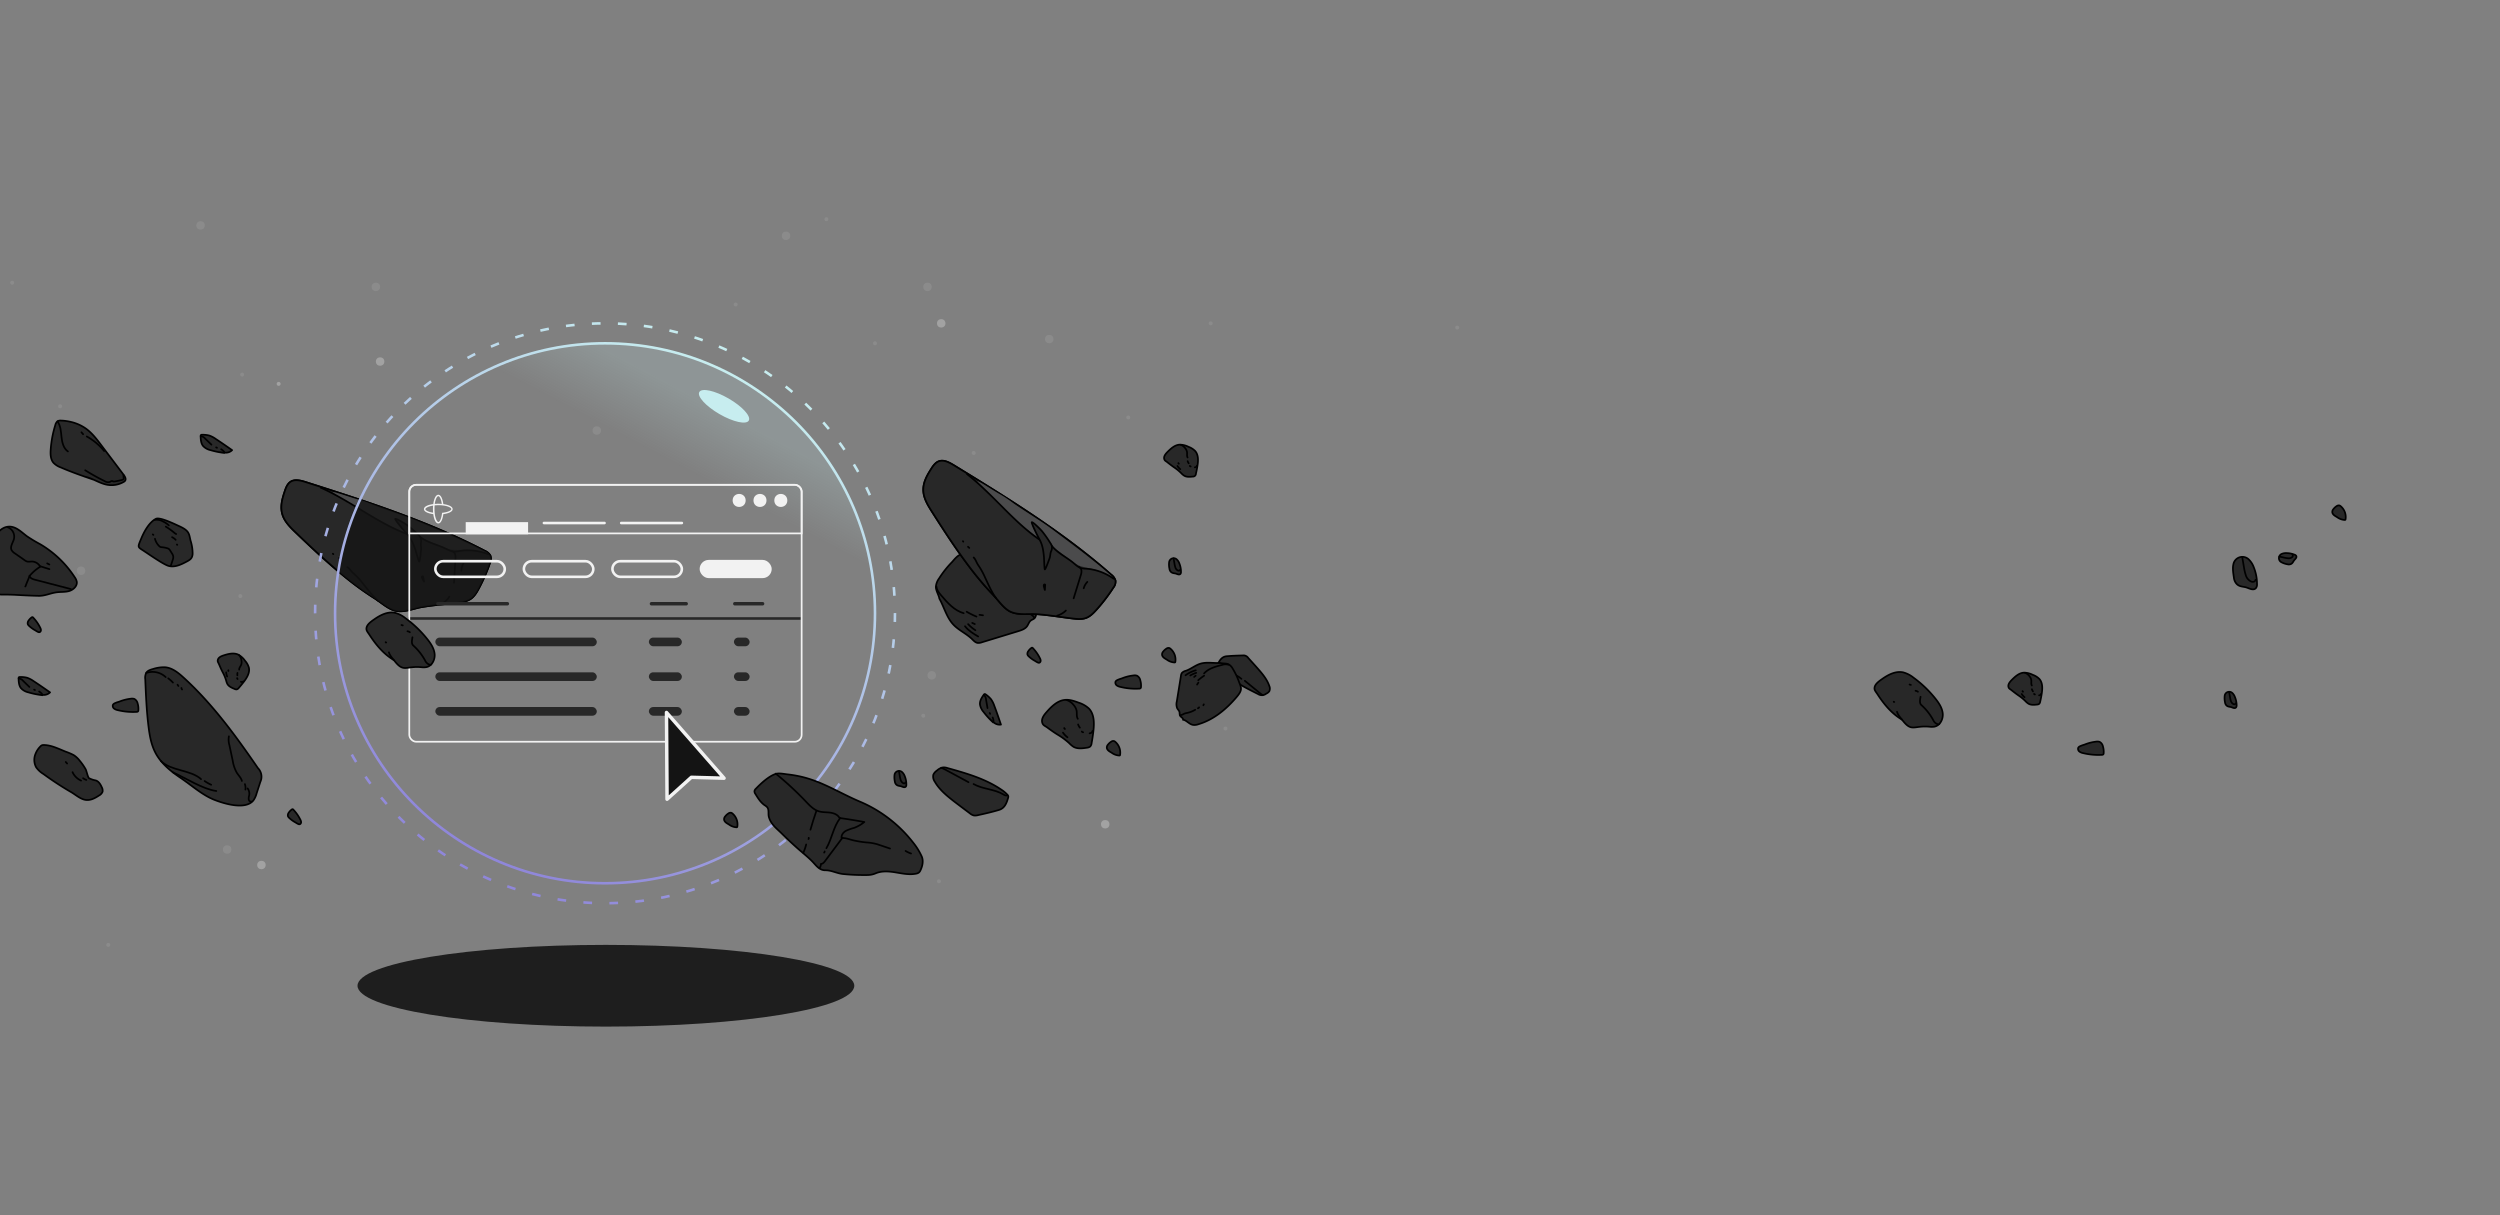 <svg xmlns="http://www.w3.org/2000/svg" xmlns:xlink="http://www.w3.org/1999/xlink" viewBox="0 0 1440 700"><rect x="0" y="0" width="1440" height="700" fill="#808080" stroke="none"/><defs><style>.cls-1,.cls-10,.cls-13,.cls-15,.cls-18,.cls-19,.cls-20,.cls-6{fill:none;}.cls-14,.cls-17,.cls-2,.cls-21,.cls-3{fill:#f2f2f2;}.cls-2{opacity:0.1;}.cls-3{opacity:0.3;}.cls-16,.cls-23,.cls-24,.cls-4{fill:#282828;}.cls-23,.cls-24,.cls-4,.cls-6{stroke:#000;}.cls-18,.cls-20,.cls-22,.cls-24,.cls-4,.cls-6{stroke-linecap:round;}.cls-22,.cls-4,.cls-6{stroke-linejoin:round;}.cls-5{fill:#4b4b4c;}.cls-7{clip-path:url(#clip-path);}.cls-22,.cls-8{fill:#141414;}.cls-8{opacity:0.8;}.cls-9{fill:#1e1e1e;}.cls-10,.cls-11,.cls-13,.cls-14,.cls-15,.cls-17,.cls-18,.cls-19,.cls-20,.cls-23,.cls-24{stroke-miterlimit:10;}.cls-10,.cls-11,.cls-14,.cls-15,.cls-18,.cls-19{stroke-width:1.5px;}.cls-10{stroke-dasharray:5 9.99;stroke:url(#New_Gradient_Swatch);}.cls-11{fill:url(#linear-gradient);stroke:url(#New_Gradient_Swatch-2);}.cls-12{fill:#c7edef;}.cls-13,.cls-14,.cls-15,.cls-17,.cls-18,.cls-22{stroke:#f2f2f2;}.cls-19,.cls-20{stroke:#282828;}.cls-20,.cls-22{stroke-width:2px;}</style><clipPath id="clip-path"><path class="cls-1" d="M263.52,347.16c-6.83.83-13.79,1.37-20.53,2.5-4.68.78-9.82,3.18-14.86,2.21-4.35-.84-8.42-4.72-12.25-7.15a171,171,0,0,1-14.54-10.31c-10.79-8.55-20.91-18-30.91-27.61-3.09-2.95-6.31-6.13-7.65-10.1-1.55-4.58-.26-9.17,1.11-13.35.76-2.32,1.65-4.77,3.68-6,2.52-1.46,6-.5,9,.48,34.66,11.07,69.54,22.23,102.64,39.43a6.79,6.79,0,0,1,3.24,2.73,5.5,5.5,0,0,1-.2,4.2,101.18,101.18,0,0,1-6.54,14.93c-1.22,2.27-2.59,4.54-4.7,5.92S266.16,346.84,263.52,347.16Z"/></clipPath><linearGradient id="New_Gradient_Swatch" x1="269.73" y1="501.39" x2="427.27" y2="205.11" gradientUnits="userSpaceOnUse"><stop offset="0" stop-color="#8f86da"/><stop offset="1" stop-color="#c7edef"/></linearGradient><linearGradient id="linear-gradient" x1="392.84" y1="269.36" x2="411.34" y2="234.36" gradientUnits="userSpaceOnUse"><stop offset="0" stop-color="#c7edef" stop-opacity="0"/><stop offset="1" stop-color="#c7edef" stop-opacity="0.2"/></linearGradient><linearGradient id="New_Gradient_Swatch-2" x1="275.13" y1="491.24" x2="421.87" y2="215.26" xlink:href="#New_Gradient_Swatch"/></defs><title>20211021_Temporal</title><g id="rocks_davanti" data-name="rocks davanti"><circle class="cls-2" cx="216.5" cy="165.25" r="2.44"/><circle class="cls-2" cx="115.52" cy="129.83" r="2.44"/><circle class="cls-2" cx="46.68" cy="328.75" r="2.44"/><circle class="cls-3" cx="218.94" cy="208.25" r="2.44"/><circle class="cls-3" cx="150.58" cy="498.25" r="2.44"/><circle class="cls-2" cx="343.75" cy="247.98" r="2.44"/><circle class="cls-2" cx="534.24" cy="165.25" r="2.44"/><circle class="cls-3" cx="542.14" cy="186.25" r="2.44"/><circle class="cls-2" cx="452.75" cy="135.82" r="2.44"/><circle class="cls-3" cx="636.6" cy="474.77" r="2.44"/><circle class="cls-2" cx="536.68" cy="388.98" r="2.44"/><circle class="cls-2" cx="604.37" cy="195.31" r="2.44"/><circle class="cls-2" cx="130.84" cy="489.31" r="2.44"/><circle class="cls-3" cx="160.5" cy="221.11" r="1.14"/><circle class="cls-2" cx="504" cy="197.75" r="1.14"/><circle class="cls-2" cx="531.8" cy="412.25" r="1.14"/><circle class="cls-2" cx="476" cy="126.25" r="1.14"/><circle class="cls-2" cx="540.84" cy="507.61" r="1.14"/><circle class="cls-2" cx="705.86" cy="419.62" r="1.14"/><circle class="cls-2" cx="697.36" cy="186.25" r="1.14"/><circle class="cls-2" cx="839.36" cy="188.69" r="1.14"/><circle class="cls-2" cx="560.85" cy="260.91" r="1.14"/><circle class="cls-2" cx="649.86" cy="240.46" r="1.14"/><circle class="cls-2" cx="423.75" cy="175.39" r="1.14"/><circle class="cls-2" cx="138.44" cy="343.33" r="1.14"/><circle class="cls-2" cx="62.36" cy="544.25" r="1.14"/><circle class="cls-2" cx="34.64" cy="234.03" r="1.14"/><circle class="cls-2" cx="7" cy="162.81" r="1.14"/><circle class="cls-2" cx="139.46" cy="215.76" r="1.14"/><path class="cls-4" d="M263.52,347.16c-6.83.83-13.79,1.37-20.53,2.5-4.68.78-9.82,3.18-14.86,2.21-4.35-.84-8.42-4.72-12.25-7.15a171,171,0,0,1-14.54-10.31c-10.79-8.55-20.91-18-30.91-27.61-3.09-2.95-6.31-6.13-7.65-10.1-1.55-4.58-.26-9.17,1.11-13.35.76-2.32,1.65-4.77,3.68-6,2.52-1.46,6-.5,9,.48,34.66,11.07,69.54,22.23,102.64,39.43a6.79,6.79,0,0,1,3.24,2.73,5.5,5.5,0,0,1-.2,4.2,101.18,101.18,0,0,1-6.54,14.93c-1.22,2.27-2.59,4.54-4.7,5.92S266.16,346.84,263.52,347.16Z"/><path class="cls-4" d="M263.52,347.16c-6.83.83-13.79,1.37-20.53,2.5-4.68.78-9.82,3.18-14.86,2.21-4.35-.84-8.42-4.72-12.25-7.15a171,171,0,0,1-14.54-10.31c-10.79-8.55-20.91-18-30.91-27.61-3.09-2.95-6.31-6.13-7.65-10.1-1.55-4.58-.26-9.17,1.11-13.35.76-2.32,1.65-4.77,3.68-6,2.52-1.46,6-.5,9,.48,34.66,11.07,69.54,22.23,102.64,39.43a6.79,6.79,0,0,1,3.24,2.73,5.5,5.5,0,0,1-.2,4.2,101.18,101.18,0,0,1-6.54,14.93c-1.22,2.27-2.59,4.54-4.7,5.92S266.16,346.84,263.52,347.16Z"/><path class="cls-4" d="M244.08,334.74l-.81-1.48a1.64,1.64,0,0,1-.28-.95.41.41,0,0,1,.69-.25l.56,2.92a.44.44,0,0,0-.06-.31"/><path class="cls-4" d="M260.2,317.39a2.73,2.73,0,0,1,1.92,1.88,6.88,6.88,0,0,1,.21,2.7l-.81,13.72"/><path class="cls-4" d="M266.92,324.65a8.63,8.63,0,0,0-1.15,4.05"/><path class="cls-4" d="M254.69,347.66a11.89,11.89,0,0,0,4.14-4"/><path class="cls-4" d="M218,346.17c-3.06-2.45-6.54-7-9-10.11a43.65,43.65,0,0,0-4-4.54c-.66-.62-1.36-1.19-2-1.85-1-1-1.74-2.32-2.93-3"/><path class="cls-4" d="M196.22,321.88l-.87-.48"/><path class="cls-4" d="M192,319.18l-.28-.23"/><path class="cls-5" d="M242.33,309.32a24.48,24.48,0,0,0,3.73,1.86l8.08,3.45a25.27,25.27,0,0,0,6.25,2,42.46,42.46,0,0,0,6.38,0c4.66-.07,9.25.92,13.8,1.91-12.5-6.74-25.33-11.91-39.39-18-8.47-3.7-17.74-6.28-26.33-9.69a71.2,71.2,0,0,0-8.22-3.06c-5.27-1.38-15.19-5.15-15-4.19,11.19,7.95,27.41,17.65,42.26,23.38-2.15-2.42-5.5-4.9-6.27-8.08,2.31,1.16,4.38,1.32,6.43,2.94C237,304.13,239.22,307.28,242.33,309.32Z"/><path class="cls-6" d="M184.8,280.92c16.68,7.41,32.69,20.39,49.64,26.69.95.35,1.28,1.46,2.11,1.06.34-.17.61-.45,1-.62,1.67-.83,2.89-.06,4.57,1.29,3.69,3,9.22,4.27,13.41,6.12,1.94.85,3.83,2.11,5.82,2.28a11.91,11.91,0,0,0,3.16-.33,31.07,31.07,0,0,1,16.65,1.82"/><path class="cls-4" d="M234.62,302.54a60.38,60.38,0,0,1,6.18,5.39,6.09,6.09,0,0,1,1.51,1.89,5.07,5.07,0,0,1,.14,2.78c-.2,1.43.3,2.73.09,4.17-.06.46-.64,6.71-1.11,6.7-.27,0-2-6.4-2.14-6.68-1.4-4-2.56-6.94-5.69-10.15-.94-1-6.3-7.45-5.94-7.74C228.21,298.46,233.65,301.84,234.62,302.54Z"/><g class="cls-7"><path class="cls-8" d="M193.69,364.28c-2.38-6-1.89-12.7-1.19-19.11s1.6-12.93,2.67-19.36c2-12,4.68-24,9.9-35,2.6-5.47,6-10.82,11.06-14.11s11.55-4.19,17.65-3.7,12,2.22,17.95,3.74c7.42,1.9,15,3.49,22.11,6.21s14,6.67,19,12.54c5.95,7.09,8.62,16.56,8.52,25.82s-2.77,18.32-6.55,26.77a52.68,52.68,0,0,1-6.58,11.39,46.57,46.57,0,0,1-9.81,9,69.39,69.39,0,0,1-58.85,9.71c-3.61-1.07-7.62-3-8.41-6.67"/></g><ellipse class="cls-9" cx="349" cy="567.79" rx="143.07" ry="23.54"/><circle class="cls-10" cx="348.5" cy="353.25" r="167"/><circle class="cls-11" cx="348.5" cy="353.25" r="155.5"/><ellipse class="cls-12" cx="417.05" cy="234.03" rx="5.2" ry="16.45" transform="translate(5.85 478.19) rotate(-60)"/><path class="cls-13" d="M239.75,279.25h218a4,4,0,0,1,4,4v24a0,0,0,0,1,0,0h-226a0,0,0,0,1,0,0v-24A4,4,0,0,1,239.75,279.25Z"/><circle class="cls-14" cx="449.75" cy="288.25" r="3"/><circle class="cls-14" cx="437.75" cy="288.25" r="3"/><circle class="cls-14" cx="425.75" cy="288.25" r="3"/><rect class="cls-15" x="250.75" y="323.25" width="40" height="9" rx="4.5" ry="4.5"/><rect class="cls-15" x="301.75" y="323.25" width="40" height="9" rx="4.5" ry="4.5"/><rect class="cls-15" x="352.75" y="323.25" width="40" height="9" rx="4.5" ry="4.5"/><rect class="cls-14" x="403.75" y="323.25" width="40" height="9" rx="4.5" ry="4.5"/><rect class="cls-16" x="250.75" y="367.25" width="93" height="5" rx="2.5" ry="2.5"/><rect class="cls-16" x="373.75" y="367.25" width="19" height="5" rx="2.5" ry="2.5"/><rect class="cls-16" x="422.75" y="367.25" width="9.03" height="5" rx="2.5" ry="2.5"/><rect class="cls-16" x="250.75" y="387.25" width="93" height="5" rx="2.5" ry="2.5"/><rect class="cls-16" x="373.75" y="387.25" width="19" height="5" rx="2.5" ry="2.5"/><rect class="cls-16" x="422.75" y="387.25" width="9.03" height="5" rx="2.5" ry="2.5"/><rect class="cls-16" x="250.75" y="407.25" width="93" height="5" rx="2.5" ry="2.5"/><rect class="cls-16" x="373.75" y="407.25" width="19" height="5" rx="2.5" ry="2.5"/><rect class="cls-16" x="422.75" y="407.25" width="9.03" height="5" rx="2.5" ry="2.5"/><rect class="cls-17" x="268.75" y="301.25" width="34.93" height="6"/><line class="cls-18" x1="348.21" y1="301.25" x2="313.29" y2="301.25"/><line class="cls-18" x1="392.75" y1="301.25" x2="357.82" y2="301.25"/><line class="cls-19" x1="235.25" y1="356.25" x2="461.25" y2="356.25"/><line class="cls-20" x1="252.25" y1="347.75" x2="292.25" y2="347.75"/><line class="cls-20" x1="375.25" y1="347.75" x2="395.25" y2="347.75"/><line class="cls-20" x1="423.25" y1="347.75" x2="439.25" y2="347.75"/><rect class="cls-13" x="235.75" y="279.25" width="226" height="148" rx="4" ry="4"/><path class="cls-21" d="M255.36,290.35c-.39-2.93-1.38-5.37-2.9-5.37s-2.51,2.44-2.9,5.37c-2.93.39-5.37,1.38-5.37,2.9s2.44,2.51,5.37,2.9c.39,2.92,1.38,5.37,2.9,5.37s2.51-2.45,2.9-5.37c2.92-.39,5.37-1.38,5.37-2.9s-2.45-2.51-5.37-2.9m-5.89,4.94c-2.81-.4-4.44-1.33-4.44-2s1.63-1.64,4.44-2.05a20.1,20.1,0,0,0-.1,2.05,19.76,19.76,0,0,0,.1,2m3-9.47c.71,0,1.64,1.63,2,4.44a19.76,19.76,0,0,0-2-.1,20.1,20.1,0,0,0-2.05.1c.41-2.81,1.33-4.44,2.05-4.44m3,9.47-.85.1c0,.15-.08.71-.1.85-.4,2.8-1.33,4.44-2,4.44s-1.64-1.64-2.05-4.44c0-.14-.08-.7-.1-.85-.06-.66-.1-1.37-.1-2.14s0-1.48.1-2.15c.67-.06,1.38-.1,2.15-.1s1.48,0,2.14.1l.85.1c2.8.41,4.44,1.33,4.44,2.05s-1.64,1.64-4.44,2"/><polygon class="cls-22" points="417.05 448.24 398.21 447.73 384.22 460.35 383.9 410.38 417.05 448.24"/><path class="cls-23" d="M226.92,380.26c-5.85-3.44-10.29-8.76-14-14.44-1-1.59-1.95-2.46-1.86-3.84.15-2.24,2.74-4,4.58-5.28,3.5-2.45,7.7-4.58,11.87-3.71a16,16,0,0,1,6,3.06,65.12,65.12,0,0,1,12.67,12.15c2,2.51,3.86,5.33,4.17,8.52s-1.49,6.79-4.61,7.52a9.54,9.54,0,0,1-3,.07C233.44,383.46,232.59,387.72,226.92,380.26Z"/><path class="cls-24" d="M248.42,382.64c-.41.64-1.61,0-2.24-.46a4.72,4.72,0,0,1-1.35-1.79,32.29,32.29,0,0,0-6.77-8.56c-1.23-1.1-.73-3.12-.49-4.75"/><path class="cls-24" d="M234.7,363.61a3,3,0,0,1,1.37.57"/><path class="cls-24" d="M231.27,360a6.14,6.14,0,0,0,.73.22"/><path class="cls-24" d="M224,375.74c.29,1.37,1.73,3.15,2.9,4.52"/><path class="cls-24" d="M222.13,369.91c0,.17.21.31.32.17"/><path class="cls-23" d="M1095.58,414.54c-5.86-3.44-10.3-8.76-14-14.44-1-1.59-2-2.46-1.86-3.84.16-2.24,2.75-4,4.59-5.28,3.49-2.45,7.69-4.58,11.87-3.71a16,16,0,0,1,6,3.06,65.12,65.12,0,0,1,12.67,12.15c2,2.51,3.87,5.33,4.17,8.52s-1.48,6.79-4.61,7.51a9.24,9.24,0,0,1-3,.08C1102.09,417.74,1101.25,422,1095.58,414.54Z"/><path class="cls-24" d="M1117.07,416.92c-.41.64-1.61,0-2.24-.46a4.72,4.72,0,0,1-1.35-1.79,32.29,32.29,0,0,0-6.77-8.56c-1.23-1.1-.73-3.12-.48-4.75"/><path class="cls-24" d="M1103.36,397.89a3,3,0,0,1,1.36.57"/><path class="cls-24" d="M1099.92,394.28a6.14,6.14,0,0,0,.73.22"/><path class="cls-24" d="M1092.68,410c.28,1.36,1.72,3.15,2.9,4.52"/><path class="cls-24" d="M1090.78,404.19c0,.16.21.3.32.17"/><path class="cls-4" d="M563.32,469.53a6,6,0,0,1-2.41.18,5.83,5.83,0,0,1-2.29-1.24c-3-2.25-6-4.5-9-6.79-4.25-3.3-8.53-6.79-11.2-11.46a5,5,0,0,1-.82-4,5.65,5.65,0,0,1,2-2.32,7.2,7.2,0,0,1,3.69-1.89,7,7,0,0,1,2.48.39c10.78,3,21.77,6.14,31,12.44a17.88,17.88,0,0,1,3.47,2.9,2,2,0,0,1,.53.89,2.23,2.23,0,0,1-.11,1c-.85,3-2,5.93-5.24,6.89C571.5,467.71,567.39,468.64,563.32,469.53Z"/><path class="cls-4" d="M542.14,442.22a26.48,26.48,0,0,1,3.17,1.54l12.53,6.78"/><path class="cls-4" d="M560.78,451.62c5.29,3,12,2.83,17.2,6,.69.42,1.57.89,2.24.44"/><path class="cls-23" d="M170.18,473.72a16.83,16.83,0,0,1-3.57-2.58,2.7,2.7,0,0,1-.77-1.05,2.48,2.48,0,0,1,.48-2,7,7,0,0,1,1.75-1.81.7.7,0,0,1,.44-.19.75.75,0,0,1,.49.31,23.62,23.62,0,0,1,4,5.73,3.48,3.48,0,0,1,.44,1.39,1.28,1.28,0,0,1-.67,1.21c-.59.25-1.29-.26-1.76-.49Z"/><path class="cls-23" d="M20.32,363.09a16.83,16.83,0,0,1-3.57-2.58,2.63,2.63,0,0,1-.77-1.05,2.48,2.48,0,0,1,.48-2,7,7,0,0,1,1.75-1.81.7.7,0,0,1,.44-.19.75.75,0,0,1,.49.31,23.62,23.62,0,0,1,4,5.73,3.33,3.33,0,0,1,.44,1.39,1.28,1.28,0,0,1-.67,1.21c-.59.25-1.29-.26-1.76-.49Z"/><path class="cls-23" d="M596.16,380.69a16.83,16.83,0,0,1-3.57-2.58,2.8,2.8,0,0,1-.77-1.05,2.45,2.45,0,0,1,.49-2,6.81,6.81,0,0,1,1.74-1.81.7.7,0,0,1,.44-.19.75.75,0,0,1,.49.31,23.62,23.62,0,0,1,4,5.73,3.33,3.33,0,0,1,.44,1.39,1.28,1.28,0,0,1-.67,1.21c-.58.25-1.29-.26-1.76-.49Z"/><path class="cls-23" d="M646.24,390.74a24.94,24.94,0,0,1,6.63-1.68,4.05,4.05,0,0,1,2,.13,3.75,3.75,0,0,1,1.92,2.59,10.89,10.89,0,0,1,.43,3.89,1.12,1.12,0,0,1-.23.71,1.18,1.18,0,0,1-.85.28,36.61,36.61,0,0,1-10.79-1,5.36,5.36,0,0,1-2.09-.86,2,2,0,0,1-.77-2c.28-.95,1.59-1.27,2.34-1.61Z"/><path class="cls-23" d="M1200.74,428.87a25.35,25.35,0,0,1,6.63-1.69,4.29,4.29,0,0,1,2,.13,3.79,3.79,0,0,1,1.92,2.6,10.84,10.84,0,0,1,.43,3.88,1.13,1.13,0,0,1-.23.72,1.18,1.18,0,0,1-.85.28,37.3,37.3,0,0,1-10.79-1,5.23,5.23,0,0,1-2.09-.87,2,2,0,0,1-.77-2c.28-.94,1.59-1.27,2.34-1.6Z"/><path class="cls-23" d="M68.73,404.14a25.35,25.35,0,0,1,6.63-1.69,4.17,4.17,0,0,1,2,.13,3.82,3.82,0,0,1,1.92,2.59,10.89,10.89,0,0,1,.43,3.89,1.21,1.21,0,0,1-.23.72,1.18,1.18,0,0,1-.85.27,36.94,36.94,0,0,1-10.79-1,5.37,5.37,0,0,1-2.09-.87,2,2,0,0,1-.77-2c.28-.95,1.59-1.27,2.34-1.61Z"/><path class="cls-4" d="M129.29,260.91a47,47,0,0,1-8-1.62,8.35,8.35,0,0,1-4.3-2.39c-1.23-1.52-1.36-3.63-1.43-5.59a.92.92,0,0,1,.22-.76.85.85,0,0,1,.59-.13,15.4,15.4,0,0,1,4.12.43,14.37,14.37,0,0,1,3.81,2c3.18,2.08,6.29,4.25,9.39,6.43a5,5,0,0,1-3.34,1.46,15,15,0,0,1-3.71-.32"/><path class="cls-4" d="M115.65,251.3a3.51,3.51,0,0,1,2.49,1.31l3.63,3.51"/><path class="cls-4" d="M124.5,257.68l.49.26"/><path class="cls-4" d="M127.4,258.77a7,7,0,0,1,1.75,1.55"/><path class="cls-4" d="M24.43,400.44a45.71,45.71,0,0,1-8-1.62,8.4,8.4,0,0,1-4.31-2.38c-1.23-1.53-1.35-3.64-1.42-5.59a.92.92,0,0,1,.21-.77.92.92,0,0,1,.59-.13,15.35,15.35,0,0,1,4.12.43,15,15,0,0,1,3.81,2c3.18,2.08,6.29,4.26,9.4,6.43a5.05,5.05,0,0,1-3.35,1.46,15.47,15.47,0,0,1-3.71-.31"/><path class="cls-4" d="M10.79,390.83a3.5,3.5,0,0,1,2.49,1.32l3.63,3.51"/><path class="cls-4" d="M19.64,397.22l.5.25"/><path class="cls-4" d="M22.54,398.31a6.78,6.78,0,0,1,1.75,1.54"/><path class="cls-4" d="M572.05,416.12a46,46,0,0,1-5.53-6.05,8.35,8.35,0,0,1-2.07-4.46c-.1-2,1-3.74,2.15-5.36.15-.22.35-.48.62-.49a.94.94,0,0,1,.56.24,15.93,15.93,0,0,1,3.07,2.78,15,15,0,0,1,1.91,3.84c1.34,3.56,2.57,7.15,3.79,10.74a5.08,5.08,0,0,1-3.56-.79,15.59,15.59,0,0,1-2.81-2.45"/><path class="cls-4" d="M566.71,400.31a3.54,3.54,0,0,1,1.23,2.53l.86,5"/><path class="cls-4" d="M570.08,410.69l.25.5"/><path class="cls-4" d="M571.78,413.28a6.67,6.67,0,0,1,.5,2.28"/><path class="cls-4" d="M104.06,448.1c-5.79-3.89-11.41-8.47-14.61-14.66-2.36-4.57-3.26-9.74-3.9-14.85-1.13-9.09-1.51-18.26-1.89-27.41a6.32,6.32,0,0,1,.58-3.64c.82-1.3,2.44-1.8,3.92-2.2a20.29,20.29,0,0,1,7-1c4.08.37,7.5,3.14,10.53,5.9,16.69,15.2,30.12,33.6,42.9,52.21a7,7,0,0,1,1.38,7.88L147.81,457a12.54,12.54,0,0,1-1.83,4c-4.59,5.8-17.29,1.8-22.79-.41C116.45,457.88,110.06,452.14,104.06,448.1Z"/><path class="cls-4" d="M131.85,424.13a10.93,10.93,0,0,0,.27,5l1.94,9.11a20.17,20.17,0,0,0,2.34,6.85c1,1.57,2.47,2.92,2.93,4.73"/><path class="cls-4" d="M141.06,451.66a6.78,6.78,0,0,1,.3,3.13"/><path class="cls-4" d="M142.63,454.15a5.06,5.06,0,0,1,.81,4.35,5.08,5.08,0,0,0-.15,2.08,1.38,1.38,0,0,0,1.5,1.14"/><path class="cls-4" d="M84.25,387.64A11,11,0,0,1,95.43,390"/><path class="cls-4" d="M96.91,390.73a20.1,20.1,0,0,1,2.7,2.43"/><path class="cls-4" d="M102.26,394.39l.5.75"/><path class="cls-4" d="M104.51,396.27a1.5,1.5,0,0,0,.36.88"/><path class="cls-4" d="M92.68,438.3c5.7,5.85,17.07,5,23.12,10.48"/><path class="cls-4" d="M117.88,449.89a24.79,24.79,0,0,0,3.75,2.13"/><path class="cls-4" d="M99.48,444.8c7.15,3.23,17.52,9.84,25.11,10.81"/><path class="cls-4" d="M81.4,310.08c1.68-4,4.51-9.2,8.36-11.22,1.84-1,8,1.68,11.78,3.43,2.13,1,4.89,2.07,6.39,3.86,1.26,1.51,1.35,3.4,1.85,5.3a24.52,24.52,0,0,1,1.17,7.64c-.21,2.74-1.64,3.46-4,4.69-3.14,1.66-6.89,3.31-10.42,2C93.19,324.45,86,319.4,83,317.44,79.15,314.9,79.15,315.48,81.4,310.08Z"/><path class="cls-4" d="M89.05,299.47a7.36,7.36,0,0,1,5,1,11.64,11.64,0,0,1,3.17,2.14"/><path class="cls-4" d="M95.51,303.35a38.51,38.51,0,0,1,4.73,3.4,4.83,4.83,0,0,0,1.22.84"/><path class="cls-4" d="M99.13,309.41a7.52,7.52,0,0,1,2.05,1.53"/><path class="cls-4" d="M101.9,313.64a.28.28,0,0,0,.2.18"/><path class="cls-4" d="M98.27,326.11l.49-1.4c.28-.81.56-1.62.8-2.44a4.44,4.44,0,0,0,.22-1.87,4.6,4.6,0,0,0-.73-1.63c-.35-.58-.71-1.15-1.07-1.71a3.17,3.17,0,0,0-.65-.8,2.94,2.94,0,0,0-1-.48,14.79,14.79,0,0,0-2.53-.53c-.85-.1-1.37,0-2.05-.65a9.1,9.1,0,0,1-2.49-4.25"/><path class="cls-4" d="M88.35,308.11l-.34-.29"/><path class="cls-4" d="M25,445.82a13.79,13.79,0,0,1-4.19-3.88,9,9,0,0,1-.42-7.55A12.41,12.41,0,0,1,23.2,430a2.84,2.84,0,0,1,1-.75,3,3,0,0,1,1.16-.13c4.42.11,8.48,2.27,12.6,3.88a34.08,34.08,0,0,1,4.51,1.95A14.05,14.05,0,0,1,46,438.27a31.85,31.85,0,0,1,3.36,4.86c.41.68,1.26,4.7,1.94,5.11a13.8,13.8,0,0,0,3.81,1.28c1.74.5,2.76,2.25,3.5,3.89a4.08,4.08,0,0,1,.49,2.56,4.21,4.21,0,0,1-2,2.21c-2.7,1.76-5.62,3.34-8.9,2.31-2.79-.88-5.11-3.07-7.65-4.47A181.13,181.13,0,0,1,25,445.82Z"/><path class="cls-4" d="M41.78,444.77a9.85,9.85,0,0,0,4.9,4.85"/><path class="cls-4" d="M47.87,448.24a6.39,6.39,0,0,0,1.83,1"/><path class="cls-4" d="M37.87,438.9l.8.9-.63-.73"/><path class="cls-4" d="M424.23,476.53A8,8,0,0,1,420,475c-1.08-.69-2.42-1.27-2.87-2.59a2.35,2.35,0,0,1,.56-2.13,7.25,7.25,0,0,1,1.83-1.71,2.13,2.13,0,0,1,1.57-.44,2.06,2.06,0,0,1,.88.51,8.21,8.21,0,0,1,2.74,7.48.54.54,0,0,1-.11.27A.49.49,0,0,1,424.23,476.53Z"/><path class="cls-4" d="M644.68,435.18a8,8,0,0,1-4.22-1.5c-1.07-.68-2.42-1.27-2.87-2.59a2.37,2.37,0,0,1,.56-2.13,7.31,7.31,0,0,1,1.84-1.71,2.08,2.08,0,0,1,1.56-.43,2,2,0,0,1,.88.5,8.21,8.21,0,0,1,2.74,7.48.57.57,0,0,1-.11.28A.53.53,0,0,1,644.68,435.18Z"/><path class="cls-4" d="M676.49,381.58a8,8,0,0,1-4.22-1.5c-1.07-.69-2.42-1.27-2.87-2.59a2.37,2.37,0,0,1,.56-2.13,7.31,7.31,0,0,1,1.84-1.71,2.08,2.08,0,0,1,1.56-.43,2,2,0,0,1,.88.5A8.21,8.21,0,0,1,677,381.2a.57.57,0,0,1-.11.28A.53.53,0,0,1,676.49,381.58Z"/><path class="cls-4" d="M1350.56,299.49a8,8,0,0,1-4.23-1.5c-1.07-.69-2.42-1.27-2.87-2.59a2.37,2.37,0,0,1,.56-2.13,7.31,7.31,0,0,1,1.84-1.71,2.1,2.1,0,0,1,1.56-.43,2,2,0,0,1,.88.5,8.18,8.18,0,0,1,2.74,7.48.57.57,0,0,1-.11.28A.52.52,0,0,1,1350.56,299.49Z"/><path class="cls-4" d="M550.9,321a8,8,0,0,1,2.34-1.61c2.16-.92,5.14-.28,7.32.26,13.17,3.24,26.15,9,35.32,19a9.91,9.91,0,0,1,2.47,3.84c.92,3.25-1.21,7-.16,9.47-1.58.33-1.05,2.84-2.28,4.12-.6.63-1.53.85-2.22,1.39-1,.8-1.33,2.17-2.08,3.21-1.17,1.63-3.23,2.31-5.16,2.9l-20.83,6.36a5.68,5.68,0,0,1-2.6.37c-1.29-.24-2.22-1.31-3.15-2.21-3.27-3.19-7.69-5.05-10.8-8.4-3.9-4.18-5.32-10.22-8-14.89-.32-2.14-2-4.39-2-6.84a9.4,9.4,0,0,1,1.84-4.8,58.05,58.05,0,0,1,7.54-9.51C549.21,322.8,550,321.82,550.9,321Z"/><path class="cls-4" d="M586,346.44a22.57,22.57,0,0,1,5.37,4.9,14.23,14.23,0,0,0,1.79,2.07c.88.74,2,1.26,2.51,2.31l-.25-.35"/><path class="cls-4" d="M583.81,344.88a1.25,1.25,0,0,0-1.11-.52"/><path class="cls-4" d="M579.56,341.86a1.27,1.27,0,0,1-.88.05"/><path class="cls-4" d="M539.42,338c.13,1.84,1.37,3.38,2.56,4.78,3.66,4.33,7.65,8.87,13.09,10.43"/><path class="cls-4" d="M556.82,352.37a43.66,43.66,0,0,0,5.61,2.78"/><path class="cls-4" d="M564.19,354.14l2,.26"/><path class="cls-4" d="M555.84,360.7c1.95,2.56,4.8,4.27,7.57,5.92"/><path class="cls-4" d="M557.65,359.52a22.46,22.46,0,0,0,4.17,3.49"/><path class="cls-4" d="M560,358.8l1.49.66"/><path class="cls-4" d="M617.63,356.23c-6.83-.82-13.72-2-20.53-2.47-4.74-.36-10.3.74-15-1.4-4-1.86-7-6.6-10.2-9.87A173,173,0,0,1,560.29,329c-8.44-10.88-16-22.51-23.43-34.19-2.29-3.6-4.66-7.46-5-11.64-.41-4.82,1.94-9,4.26-12.69,1.29-2.08,2.75-4.25,5-4.9,2.8-.82,5.9.93,8.66,2.62,31,19,62.21,38.18,90.25,62.79a6.74,6.74,0,0,1,2.49,3.43,5.45,5.45,0,0,1-1.2,4,100.21,100.21,0,0,1-9.91,12.94c-1.73,1.91-3.59,3.79-6,4.63S620.27,356.55,617.63,356.23Z"/><path class="cls-4" d="M617.63,356.23c-6.83-.82-13.72-2-20.53-2.47-4.74-.36-10.3.74-15-1.4-4-1.86-7-6.6-10.2-9.87A173,173,0,0,1,560.29,329c-8.44-10.88-16-22.51-23.43-34.19-2.29-3.6-4.66-7.46-5-11.64-.41-4.82,1.94-9,4.26-12.69,1.29-2.08,2.75-4.25,5-4.9,2.8-.82,5.9.93,8.66,2.62,31,19,62.21,38.18,90.25,62.79a6.74,6.74,0,0,1,2.49,3.43,5.45,5.45,0,0,1-1.2,4,100.21,100.21,0,0,1-9.91,12.94c-1.73,1.91-3.59,3.79-6,4.63S620.27,356.55,617.63,356.23Z"/><path class="cls-4" d="M601.71,339.53l-.42-1.63a1.51,1.51,0,0,1,0-1,.41.41,0,0,1,.73-.08l-.16,3a.37.37,0,0,0,0-.31"/><path class="cls-4" d="M621.51,326.53a2.74,2.74,0,0,1,1.42,2.29,7,7,0,0,1-.45,2.66l-4.06,13.14"/><path class="cls-4" d="M626.3,335.19a8.52,8.52,0,0,0-2.08,3.66"/><path class="cls-4" d="M608.93,354.61a11.78,11.78,0,0,0,5-2.92"/><path class="cls-4" d="M573.66,344.41c-2.39-3.11-4.67-8.4-6.36-12a46,46,0,0,0-2.84-5.38c-.5-.75-1-1.47-1.47-2.26-.69-1.24-1.14-2.67-2.14-3.63"/><path class="cls-4" d="M558.31,315.61l-.73-.66"/><path class="cls-4" d="M554.85,312l-.22-.3"/><path class="cls-5" d="M606.09,314.43a22.74,22.74,0,0,0,3.18,2.69l7,5.28a25.06,25.06,0,0,0,5.58,3.48,43.38,43.38,0,0,0,6.19,1.53c4.54,1,8.77,3.1,13,5.15-10.53-9.53-21.76-17.61-34-26.94-7.34-5.61-15.72-10.33-23.25-15.68a70.71,70.71,0,0,0-7.25-4.94c-4.79-2.6-13.53-8.63-13.53-7.64,9,10.39,22.4,23.69,35.45,32.79-1.5-2.86-4.16-6.07-4.15-9.34,2,1.68,3.94,2.32,5.54,4.39C602.15,308.12,603.55,311.7,606.09,314.43Z"/><path class="cls-6" d="M557,273.11c14.43,11.19,26.87,27.61,41.83,37.77.84.57.9,1.73,1.79,1.54.38-.08.71-.3,1.09-.38,1.82-.4,2.82.64,4.13,2.34,2.88,3.75,7.93,6.35,11.56,9.15,1.68,1.29,3.21,3,5.11,3.61a12,12,0,0,0,3.14.43,31,31,0,0,1,15.74,5.75"/><path class="cls-4" d="M600.22,306a61.1,61.1,0,0,1,4.71,6.71,6,6,0,0,1,1,2.2,5.11,5.11,0,0,1-.53,2.73c-.54,1.34-.37,2.73-.91,4.07-.17.44-2.23,6.37-2.68,6.25-.26-.08-.45-6.71-.48-7-.4-4.23-.83-7.35-3.1-11.22-.69-1.17-4.34-8.74-3.92-8.93C595,300.52,599.44,305.09,600.22,306Z"/><path class="cls-4" d="M615.87,428.08a40.05,40.05,0,0,0-6.34-4.73c-2.26-1.36-4.31-2.85-6.46-4.42-1.2-.87-2.28-1.09-2.74-2.69-.62-2.18.94-4.33,2.43-6,2.85-3.24,6.18-6.58,10.46-7.09,2.73-.32,5.44.58,8,1.55a15.82,15.82,0,0,1,6,3.41c3.07,3.21,3.09,8.2,2.62,12.61q-.39,3.66-1.06,7.27a3.35,3.35,0,0,1-.83,2,3.43,3.43,0,0,1-1.86.69c-2.6.41-5.43.78-7.73-.5A14.12,14.12,0,0,1,615.87,428.08Z"/><path class="cls-4" d="M614.21,403.17a8.24,8.24,0,0,1,4.08,2.78,7.38,7.38,0,0,1,1.82,3.33c.3,1.58-.17,3.37.7,4.74"/><path class="cls-4" d="M621,417.29a6.19,6.19,0,0,0,1,1.83"/><path class="cls-4" d="M623.13,421.36a.93.93,0,0,0,.74.43"/><path class="cls-4" d="M627.62,422.39a1.75,1.75,0,0,0,1.66-1.36"/><path class="cls-4" d="M612.28,422a11.68,11.68,0,0,0,2.58,2.67"/><path class="cls-4" d="M613,419.37a.58.58,0,0,0,.4.51"/><path class="cls-4" d="M130.24,391.94a25,25,0,0,0-2-4.79c-.81-1.53-1.45-3.06-2.14-4.66-.38-.9-.91-1.39-.63-2.44.39-1.44,2-2.12,3.4-2.57,2.69-.86,5.69-1.62,8.27-.46a11.35,11.35,0,0,1,4,3.58,10.18,10.18,0,0,1,2.21,3.93c.65,2.84-1,5.65-2.77,8-1,1.28-2,2.53-3.05,3.73a2.27,2.27,0,0,1-1.12.82,2.3,2.3,0,0,1-1.28-.24c-1.6-.65-3.32-1.39-4.18-2.89A9.54,9.54,0,0,1,130.24,391.94Z"/><path class="cls-4" d="M137.71,377.38a5.48,5.48,0,0,1,1.36,2.94,4.85,4.85,0,0,1-.11,2.48c-.36,1-1.23,1.85-1.2,2.9"/><path class="cls-4" d="M136.78,387.62a4.15,4.15,0,0,0-.05,1.36"/><path class="cls-4" d="M136.59,390.61a.62.62,0,0,0,.27.5"/><path class="cls-4" d="M138.77,392.71a1.14,1.14,0,0,0,1.39-.21"/><path class="cls-4" d="M130.29,387.29a7.72,7.72,0,0,0,.55,2.37"/><path class="cls-4" d="M131.55,386.07a.38.38,0,0,0,0,.42"/><path class="cls-4" d="M715.71,377.54A3.32,3.32,0,0,1,719,379c1.87,2.06,3.74,4.12,5.58,6.21,2.63,3,5.27,6.15,6.55,9.93a3.75,3.75,0,0,1,0,3,4.25,4.25,0,0,1-1.79,1.41,4,4,0,0,1-4.7.23c-7.44-3.72-15-7.53-20.88-13.43a13.54,13.54,0,0,1-2.13-2.59,1.65,1.65,0,0,1-.26-.73,1.74,1.74,0,0,1,.23-.73c1-2.1,2.3-4,4.78-4.29C709.49,377.72,712.62,377.62,715.71,377.54Z"/><path class="cls-4" d="M727.33,400.43a20.12,20.12,0,0,1-2.1-1.57l-8.19-6.7"/><path class="cls-4" d="M715.05,391c-3.43-2.95-8.35-3.75-11.7-6.79-.45-.4-1-.87-1.57-.64"/><path class="cls-4" d="M680.38,272.55a25.81,25.81,0,0,0-4-3.29c-1.43-1-2.73-2-4.09-3.09-.76-.61-1.46-.78-1.71-1.85-.35-1.44.74-2.8,1.77-3.87,2-2,4.24-4.12,7.06-4.33a11.49,11.49,0,0,1,5.2,1.26,10.3,10.3,0,0,1,3.82,2.42c1.91,2.19,1.78,5.46,1.33,8.33-.24,1.59-.55,3.17-.91,4.73a1.7,1.7,0,0,1-1.84,1.65c-1.72.19-3.58.35-5-.57A9,9,0,0,1,680.38,272.55Z"/><path class="cls-4" d="M680.05,256.19a5.4,5.4,0,0,1,2.59,1.94,4.8,4.8,0,0,1,1.08,2.23c.16,1.05-.2,2.21.32,3.13"/><path class="cls-4" d="M684.09,265.64a4,4,0,0,0,.6,1.22"/><path class="cls-4" d="M685.34,268.37a.61.61,0,0,0,.47.3"/><path class="cls-4" d="M688.25,269.18a1.15,1.15,0,0,0,1.12-.84"/><path class="cls-4" d="M678.22,268.43a7.37,7.37,0,0,0,1.61,1.82"/><path class="cls-4" d="M678.75,266.75a.38.38,0,0,0,.24.35"/><path class="cls-4" d="M1166.67,403.88a25.81,25.81,0,0,0-4-3.29c-1.43-1-2.73-2-4.09-3.09-.76-.61-1.46-.79-1.72-1.85-.34-1.44.75-2.8,1.78-3.87,2-2,4.24-4.13,7.06-4.33a11.36,11.36,0,0,1,5.2,1.26,10.17,10.17,0,0,1,3.82,2.42c1.91,2.19,1.77,5.46,1.33,8.33-.24,1.59-.55,3.17-.91,4.73a2.23,2.23,0,0,1-.6,1.25,2.15,2.15,0,0,1-1.24.39c-1.72.19-3.58.35-5-.56A9.42,9.42,0,0,1,1166.67,403.88Z"/><path class="cls-4" d="M1166.34,387.52a5.4,5.4,0,0,1,2.59,1.94,4.75,4.75,0,0,1,1.08,2.23c.16,1.05-.2,2.21.32,3.13"/><path class="cls-4" d="M1170.38,397a4,4,0,0,0,.6,1.23"/><path class="cls-4" d="M1171.63,399.7a.61.61,0,0,0,.47.3"/><path class="cls-4" d="M1174.54,400.51a1.15,1.15,0,0,0,1.12-.84"/><path class="cls-4" d="M1164.51,399.76a7.37,7.37,0,0,0,1.61,1.82"/><path class="cls-4" d="M1165,398.08a.38.38,0,0,0,.24.35"/><path class="cls-4" d="M521.82,453c-.74,1-2.15.06-3-.15s-1.86-.18-2.63-1a3.15,3.15,0,0,1-.78-1.75,11.62,11.62,0,0,1-.17-3.76,2.63,2.63,0,0,1,4.58-1.4,5.8,5.8,0,0,1,1.3,2.09,12.72,12.72,0,0,1,.94,4.87A1.79,1.79,0,0,1,521.82,453Z"/><path class="cls-4" d="M517.82,444.18l.49,2.92a12.39,12.39,0,0,0,.49,2.17,3,3,0,0,0,1.56,1.89,1.24,1.24,0,0,0,.76,0,.7.7,0,0,0,.5-.55"/><path class="cls-4" d="M1288,407.41c-.74,1-2.15.06-3-.15s-1.86-.18-2.63-1a3.11,3.11,0,0,1-.77-1.74,11.42,11.42,0,0,1-.18-3.77,2.63,2.63,0,0,1,4.58-1.4,5.8,5.8,0,0,1,1.3,2.09,12.92,12.92,0,0,1,1,4.87A1.87,1.87,0,0,1,1288,407.41Z"/><path class="cls-4" d="M1284,398.62l.49,2.92a13.36,13.36,0,0,0,.49,2.17,3,3,0,0,0,1.56,1.89,1.17,1.17,0,0,0,.76,0,.7.7,0,0,0,.5-.55"/><path class="cls-4" d="M1322.59,320.14c.65,1.05-.74,2-1.25,2.72s-.86,1.66-1.88,2.08a3.08,3.08,0,0,1-1.9.08,11.48,11.48,0,0,1-3.56-1.23,2.64,2.64,0,0,1,.4-4.78,5.84,5.84,0,0,1,2.42-.43,12.9,12.9,0,0,1,4.87.93A1.73,1.73,0,0,1,1322.59,320.14Z"/><path class="cls-4" d="M1312.94,320.59l2.9.63a15,15,0,0,0,2.2.35,3,3,0,0,0,2.33-.75,1.24,1.24,0,0,0,.33-.69.71.71,0,0,0-.33-.67"/><path class="cls-4" d="M680,330.47c-.74,1-2.15,0-3-.15s-1.86-.18-2.63-1a3.08,3.08,0,0,1-.77-1.74,11.35,11.35,0,0,1-.18-3.76,2.63,2.63,0,0,1,4.58-1.4,5.8,5.8,0,0,1,1.3,2.09,12.92,12.92,0,0,1,.95,4.87A1.87,1.87,0,0,1,680,330.47Z"/><path class="cls-4" d="M676,321.68l.49,2.92a13.36,13.36,0,0,0,.49,2.17,3,3,0,0,0,1.56,1.89,1.24,1.24,0,0,0,.76,0,.7.7,0,0,0,.5-.55"/><path class="cls-4" d="M1299.54,338.57c-1.47,2-4.28.12-6-.3-1.94-.47-3.7-.36-5.24-1.94a6.14,6.14,0,0,1-1.56-3.48c-.31-2.19-.87-5.38-.36-7.53a5.28,5.28,0,0,1,9.18-2.8,11.86,11.86,0,0,1,2.59,4.17,25.87,25.87,0,0,1,1.89,9.75A3.47,3.47,0,0,1,1299.54,338.57Z"/><path class="cls-4" d="M1291.54,321l1,5.85a25.6,25.6,0,0,0,1,4.33,5.84,5.84,0,0,0,3.12,3.78,2.37,2.37,0,0,0,1.53.1,1.41,1.41,0,0,0,1-1.09"/><path class="cls-4" d="M53.72,276.25c-6.29-2.17-12.58-4.34-18.68-7a10.93,10.93,0,0,1-4.25-2.7c-1.71-2-1.78-5-1.59-7.63a62,62,0,0,1,2.66-14.09,3.74,3.74,0,0,1,1.43-2.27,3.59,3.59,0,0,1,1.9-.31,28.38,28.38,0,0,1,5.58.76,24.47,24.47,0,0,1,8.38,3.63c3.74,2.58,6.54,6.28,9.28,9.91l12.84,17c.75,1,1.51,2.37.79,3.37a2.51,2.51,0,0,1-.88.7,14,14,0,0,1-9.33,1.63c-4.62-.81-8.6-3.89-13.22-4.73"/><path class="cls-6" d="M33.1,242.71c1.86,2.53,2,5.87,2.33,9s1.11,6.53,3.68,8.32"/><path class="cls-6" d="M50,251.42a34.3,34.3,0,0,1,10,8.37"/><path class="cls-6" d="M46.92,249c.32.37.63.74.94,1.12.16.13.16.1,0-.09"/><path class="cls-6" d="M49.08,270.88a125.15,125.15,0,0,0,11.21,6.25,3.57,3.57,0,0,0,2.93.48c.47-.21.91-.64,1.42-.54a4.62,4.62,0,0,1,.62.23,2.06,2.06,0,0,0,.89,0c1.36-.22,2.72-.5,4.06-.84.41-.1.89-.26,1-.67a1.3,1.3,0,0,0,0-.59l-.14-1.69"/><path class="cls-4" d="M714.51,395a5.48,5.48,0,0,1,.29,1.91c-.09,1.6-1.38,3.23-2.36,4.4-5.93,7.07-13.34,13.27-22.2,15.87a6.63,6.63,0,0,1-3.08.36c-2.26-.41-3.89-2.83-5.74-2.94.27-1.07-1.42-1.5-1.83-2.62a13.27,13.27,0,0,1-.19-1.78c-.18-.85-.92-1.46-1.33-2.23a6.4,6.4,0,0,1-.22-4l2.36-14.64a3.77,3.77,0,0,1,.56-1.7,4.61,4.61,0,0,1,2.29-1.26c2.93-1,5.39-3.18,8.37-4.08,3.72-1.12,7.84-.18,11.5-.43,1.41.45,3.3.07,4.79.82a6.47,6.47,0,0,1,2.38,2.56,40.81,40.81,0,0,1,3.55,7.46C713.91,393.44,714.27,394.21,714.51,395Z"/><path class="cls-4" d="M688.42,408.83a15.23,15.23,0,0,1-4.6,1.81,9.19,9.19,0,0,0-1.8.48,5.5,5.5,0,0,1-2.16.84l.28-.06"/><path class="cls-4" d="M690,407.94a.86.86,0,0,0,.66-.52"/><path class="cls-4" d="M693.16,406.25a.89.89,0,0,1,.24-.55"/><path class="cls-4" d="M707.55,382.89a5.92,5.92,0,0,0-3.69.13c-3.74.93-7.71,2-10.3,4.87"/><path class="cls-4" d="M693.56,389.21a31.21,31.21,0,0,0-3.38,2.59"/><path class="cls-4" d="M690.27,393.18l-.76,1.14"/><path class="cls-4" d="M688.77,386.11a17.39,17.39,0,0,0-5.89,2.85"/><path class="cls-4" d="M689,387.57a15.56,15.56,0,0,0-3.39,1.5"/><path class="cls-4" d="M688.68,389.22l-.85.71"/><path class="cls-4" d="M443,471a5.37,5.37,0,0,1-.26-1.05c-.25-1.7.24-3.67-.85-5a6.46,6.46,0,0,0-1.45-1.14c-2.31-1.6-3.84-4.07-5.31-6.47a2.72,2.72,0,0,1-.57-1.64,2.65,2.65,0,0,1,.87-1.45c2.89-3,7.2-7,11.18-8.42,2-.72,5,0,7.09.21a68.33,68.33,0,0,1,7.24,1.21c12.49,2.76,22.76,9.58,34.27,14.44a76.86,76.86,0,0,1,30.87,23.78,36.5,36.5,0,0,1,4.85,7.87c1.08,2.55.43,5.54-.76,8a3.51,3.51,0,0,1-.88,1.23,3.63,3.63,0,0,1-1.66.67c-3.84.76-7.79-.08-11.66-.72s-8-1-11.57.51c-2.63,1.13-4.52,1-7.34,1a116.84,116.84,0,0,1-11.68-.61c-3.56-.44-6.51-2.17-9.93-2.13-3.63.05-5.48-3-7.73-5.26-2.67-2.7-5.74-5.07-8.57-7.6-3.08-2.75-6.08-5.58-9-8.46-2.48-2.44-5-4.31-6.6-7.56A10.47,10.47,0,0,1,443,471Z"/><path class="cls-6" d="M446.83,445.61a188.1,188.1,0,0,1,17.34,16.05c2.18,2.29,4.45,4.72,7.46,5.65,2.08.64,4.32.49,6.48.76s4.46,1.16,5.45,3.09q7.17,1,14.29,2.32a21,21,0,0,1-5.82,3.36,28.42,28.42,0,0,0-4.81,1.74c-1.48.85-2.73,2.45-2.47,4.14,2.1-.16,4.15.62,6.19,1.17a57.62,57.62,0,0,0,8.26,1.37,27.47,27.47,0,0,1,6.22,1.07l7.21,2.42"/><path class="cls-6" d="M485.28,482.51,475.2,496c-.59.78-1.34,1.65-2.32,1.6a4.68,4.68,0,0,1-.82,2.43"/><path class="cls-6" d="M484,471.15c-4,5-4.75,11.9-8,17.42"/><path class="cls-6" d="M475,490.42a1,1,0,0,1-.3.69"/><path class="cls-6" d="M470.23,467.1q-1.86,5.36-3.41,10.81"/><path class="cls-6" d="M465.81,482.59a.63.63,0,0,1-.11.69"/><path class="cls-6" d="M464.35,486.42a28,28,0,0,1-1.56,4.57c0,.07-.08.15-.15.14s0-.16,0-.1"/><path class="cls-6" d="M521.62,490.15a15.15,15.15,0,0,0,3.13,1.47"/><path class="cls-4" d="M32.38,341.21c-3.6.53-6.43,2.05-10.08,2-4.34-.08-8.69-.31-13-.55-8.13-.46-13.54.36-21.3-1.46-1.25-.29-5.76-2.54-5.91-3.82a3.31,3.31,0,0,1,.54-1.83l12.18-22.85c2.35-4.4,5.66-9.42,10.65-9.37,3.94,0,7,3.27,10.14,5.6a85.4,85.4,0,0,0,7.54,4.52,60,60,0,0,1,19.89,19,7,7,0,0,1,1.2,2.64c.36,2.48-2,4.64-4.36,5.34S34.86,340.84,32.38,341.21Z"/><path class="cls-6" d="M4.47,303.71A5.8,5.8,0,0,1,8,310.57c-.59,2.1-2.26,4.22-1.37,6.22a5.52,5.52,0,0,0,2,2l5.3,3.7a5.17,5.17,0,0,0,1.85,1,9.87,9.87,0,0,0,2.3-.06,5.64,5.64,0,0,1,5.1,3A25.41,25.41,0,0,0,17,331.77c.39,1.31,1.91,1.84,3.23,2.18l20.59,5.36"/><path class="cls-6" d="M17,331.77c-.68,2-1.49,3.61-2.18,5.59a.85.85,0,0,1-.26.44"/><path class="cls-6" d="M23.06,326.14l5.4,1.68"/><path class="cls-6" d="M27.18,324.5l1.24.66"/></g></svg>